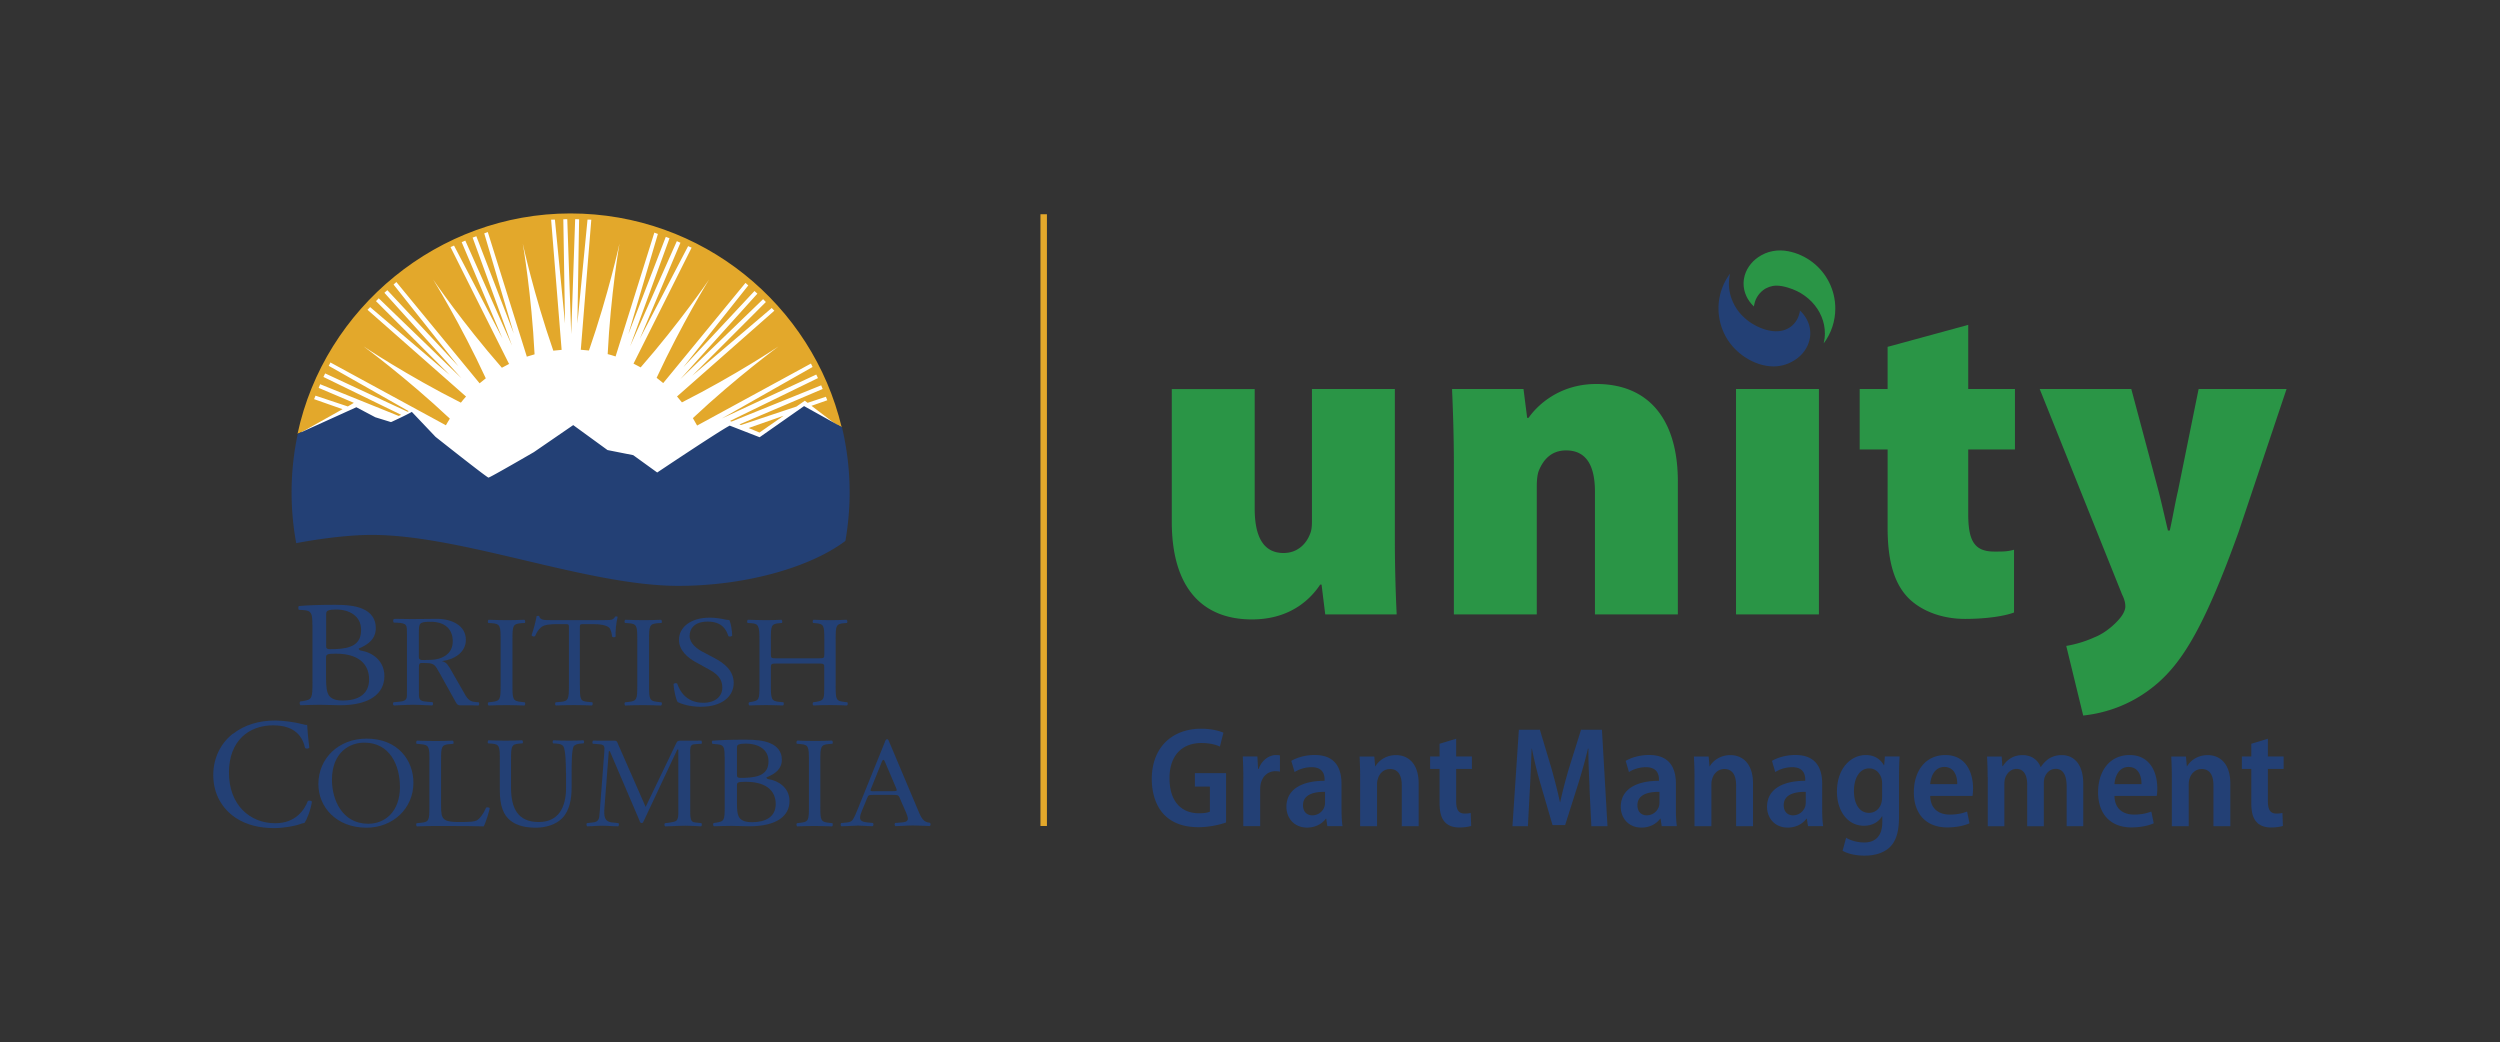 <svg id="Program" xmlns="http://www.w3.org/2000/svg" viewBox="0 0 436.66 182.06"><rect x="0" y="0" width="436.66" height="182.06" fill="#333333" stroke="none"/><defs><style>.cls-1{fill:#e3a82b}.cls-1,.cls-4,.cls-5{stroke-width:0}.cls-4{fill:#2a9546}.cls-5{fill:#234075}</style></defs><path style="fill:none;stroke-width:0" d="M0 0h436.66v182.06H0z"/><path id="Ruled_Line" data-name="Ruled Line" class="cls-1" d="M181.73 37.42h1.13v106.85h-1.13z"/><g id="BC_ID" data-name="BC ID"><g id="British_Columbia" data-name="British Columbia"><path id="A" class="cls-5" d="m162.44 143.76-.08-.07c-.13-.01-.24-.03-.34-.05-.97-.22-1.35-1.39-1.71-2.22l-5-11.85c-.05-.14-.15-.45-.35-.45-.27 0-.35.33-.42.52l-4.78 11.82c-.17.45-.62 1.53-.94 1.86-.25.25-.57.3-.91.34 0 0-.27.03-.4.04l-.59.06c-.15.14-.1.49.05.56l.92-.03c.65 0 1.31-.09 1.96-.09.55 0 1.1.06 1.65.08l.92.03c.15-.07.2-.43.05-.56l-.62-.07-.34-.03c-.57-.06-1.29-.17-1.29-.8 0-.43.2-.92.35-1.3l.74-1.77c.37-.85.22-.94 1.21-.94h3.37c1.19 0 1.02 0 1.54 1.2l.79 1.79c.12.31.35.83.35 1.16 0 .59-.65.63-1.25.68 0 0-.2.02-.37.03l-.6.04c-.15.13-.1.49.05.56.33-.01.93-.04.93-.04.7-.03 1.41-.08 2.1-.08.87 0 1.74.06 2.6.08.28 0 .04.02.37.03.15-.07.2-.43.05-.56zm-6.56-5.57h-2.92c-.1 0-.91.1-.91-.14 0-.07.05-.21.08-.29l1.75-4.34c.05-.12.23-.71.43-.71.15 0 .36.62.41.71l1.73 4.05s.18.43.18.52c0 .26-.58.19-.74.19z"/><path id="I" class="cls-5" d="M141.29 132.84c0-2.38-.05-2.77-1.48-2.88l-.61-.05c-.15-.09-.1-.49.05-.56 1.21.04 2.04.07 3.06.07s1.8-.02 3.01-.07c.15.07.19.47.05.56l-.61.05c-1.43.11-1.48.49-1.48 2.88v8.01c0 2.38.05 2.7 1.48 2.86l.61.07c.15.09.1.49-.05.56-1.21-.04-2.04-.07-3.01-.07-1.02 0-1.85.02-3.06.07-.15-.07-.19-.43-.05-.56l.61-.07c1.43-.16 1.48-.47 1.48-2.86v-8.01z"/><path id="B" class="cls-5" d="M126.56 132.2c0-1.68-.11-2.11-1.29-2.2l-.84-.08c-.1-.09-.15-.54.03-.55 1.42-.11 3.22-.18 5.67-.18 1.66 0 3.24.11 4.43.64 1.13.48 2 1.39 2 2.84 0 1.64-1.11 2.48-2.69 3.11 0 .23.21.29.5.34 1.42.23 3.53 1.36 3.53 3.79 0 2.63-2.27 4.41-7.01 4.41-.76 0-2.05-.07-3.16-.07s-2.05.05-3.03.07c-.16-.07-.21-.43-.05-.57l.48-.07c1.4-.21 1.45-.45 1.45-2.84v-8.63zm2.16 3.02c0 .64.03.68 1.37.64 2.69-.09 4.14-.77 4.14-2.91s-1.92-3.07-3.93-3.07c-.58 0-.97.05-1.21.14-.26.07-.37.18-.37.59v4.61zm0 5.27c0 .82.05 1.98.55 2.48.5.52 1.29.64 2.08.64 2.34 0 4.14-.91 4.14-3.18 0-1.79-1.05-3.88-5.24-3.88-1.42 0-1.53.14-1.53.59v3.36z"/><path id="M" class="cls-5" d="m121.88 143.7-.36-.03c-.26-.03-.49-.06-.67-.26-.31-.33-.29-1.29-.29-1.67v-9.86c0-.43-.1-1.36.21-1.69.16-.18.49-.21.78-.22l.34-.02.62-.04c.15-.09.1-.5-.05-.56-.33.01-.64 0-.92.02h-2.65c-.29 0-.55 0-.71.31l-5.41 11.26-4.78-10.88c-.16-.38-.18-.69-.68-.69h-2.76c-.29 0-.61 0-.94-.02-.15.07-.2.47-.05.56l.62.04.36.03c1.04.07 1.1.3 1.01 1.39l-.81 10.57c-.07 1.06-.13 1.62-1.24 1.72 0 0-.24.03-.36.04l-.62.07c-.15.13-.1.49.05.56l.91-.03c.56-.03 1.14-.08 1.71-.08.62 0 1.24.06 1.86.08.29 0 .59.02.92.03.15-.07.2-.43.05-.56l-.62-.07c-.16-.01-.35-.03-.35-.03-1.6-.11-1.57-1.24-1.47-2.63l.76-9.83h.18l5.17 12.1c.05.17.13.45.39.45.24 0 .31-.26.39-.43l5.83-12.41h.18v10.81c0 .43.05 1.31-.39 1.65-.23.17-.99.28-.99.28-.1.02-.21.03-.34.05l-.62.07c-.15.14-.1.49.05.56l.91-.03c.85-.02 1.71-.09 2.57-.09.62 0 1.83.06 1.83.06.29 0 .62.04.95.05.15-.07.2-.43.05-.56l-.62-.07z"/><path id="U" class="cls-5" d="M98.85 135.01c0-1.39-.05-3.98-.45-4.66-.17-.27-.6-.43-1.19-.47l-.6-.04c-.14-.16-.1-.45.05-.54.91.04 1.79.07 2.72.07 1 0 1.65-.02 2.5-.07.19.11.17.4.05.54l-.57.04c-.6.05-1.05.25-1.19.54-.33.74-.33 3.33-.33 4.59v2.54c0 1.96-.33 4.03-1.67 5.38-1.02 1.06-2.79 1.64-4.55 1.64-1.65 0-3.29-.29-4.46-1.24-1.26-.99-1.86-2.63-1.86-5.31v-5.31c0-2.34-.05-2.72-1.43-2.83l-.6-.04c-.14-.09-.1-.47.05-.54 1.19.04 2 .07 2.96.07s1.76-.02 2.93-.07c.14.07.19.45.05.54l-.57.04c-1.38.11-1.43.5-1.43 2.83v4.86c0 3.62 1.19 6.01 4.84 6.01 3.46 0 4.77-2.56 4.77-5.98v-2.59z"/><path id="L" class="cls-5" d="M75.01 132.8c0-2.36-.05-2.72-1.61-2.83l-.62-.05c-.15-.09-.1-.49.05-.56 1.39.04 2.23.07 3.22.07s1.81-.02 3.04-.07c.15.07.2.47.05.56l-.59.05c-1.46.11-1.51.47-1.51 2.83v7.83c0 1.42.07 2 .52 2.43.27.25.74.52 2.7.52 2.1 0 2.62-.09 3.02-.29.49-.27 1.14-1.08 1.63-2.23.15-.11.62-.02.62.13 0 .25-.69 2.54-1.04 3.15-1.26-.04-3.61-.07-6.16-.07h-2.28c-1.04 0-1.83.02-3.22.07-.15-.07-.2-.43-.05-.56l.74-.07c1.43-.14 1.48-.45 1.48-2.81v-8.1z"/><path id="O" class="cls-5" d="M55.61 136.95c0-4.5 3.54-7.94 8.41-7.94 5.45 0 8.19 3.76 8.19 7.71 0 4.54-3.64 7.85-8.19 7.85-5.24 0-8.41-3.58-8.41-7.62zm14.24.47c0-3.71-1.72-7.71-6.23-7.71-2.46 0-5.64 1.6-5.64 6.52 0 3.33 1.7 7.65 6.35 7.65 2.83 0 5.53-2.02 5.53-6.46z"/><path id="C" class="cls-5" d="M40.71 128.16c1.99-1.55 4.52-2.31 7.36-2.31 1.47 0 3.54.3 4.82.65.33.08.52.14.76.11.03.62.16 2.33.38 3.99-.14.19-.54.22-.74.05-.41-1.85-1.63-3.96-5.59-3.96-4.17 0-7.71 2.63-7.71 8.25s3.62 8.85 8.09 8.85c3.52 0 5.07-2.28 5.69-3.88.19-.13.6-.08.71.11-.19 1.41-.9 3.2-1.31 3.72-.33.05-.65.16-.95.27-.6.22-2.56.63-4.31.63-2.45 0-4.8-.49-6.79-1.82-2.18-1.49-3.87-3.96-3.87-7.47 0-3.01 1.36-5.59 3.43-7.2z"/><path id="H" class="cls-5" d="M135.85 115.89c-1.16 0-1.21.05-1.21.72v3.17c0 2.36.12 2.68 1.48 2.81l.7.07c.14.09.1.49-.05.56-1.31-.04-2.13-.07-3.07-.07-1.04 0-1.86.05-2.81.07-.15-.07-.19-.43-.05-.56l.41-.07c1.36-.23 1.4-.45 1.4-2.81v-8.1c0-2.36-.17-2.74-1.43-2.83l-.63-.04c-.14-.09-.1-.5.05-.56 1.19.02 2.01.07 3.05.07.94 0 1.77-.02 2.81-.07.15.07.19.47.05.56l-.46.04c-1.4.13-1.45.47-1.45 2.83v2.59c0 .7.05.72 1.21.72h6.92c1.16 0 1.21-.02 1.21-.72v-2.59c0-2.36-.05-2.7-1.48-2.83l-.46-.04c-.15-.09-.1-.5.05-.56 1.11.04 1.94.07 2.93.07s1.77-.02 2.85-.07c.15.07.19.47.05.56l-.51.04c-1.4.13-1.45.47-1.45 2.83v8.1c0 2.36.05 2.65 1.45 2.81l.58.07c.14.09.1.49-.05.56-1.16-.04-1.98-.07-2.93-.07-.99 0-1.86.02-2.93.07-.15-.07-.19-.43-.05-.56l.46-.07c1.48-.23 1.48-.45 1.48-2.81v-3.17c0-.67-.05-.72-1.21-.72h-6.92z"/><path id="S" class="cls-5" d="M122.5 123.45c-2.23 0-3.64-.58-4.14-.83-.32-.5-.66-2.09-.72-3.15.13-.16.53-.2.64-.07.4 1.15 1.48 3.35 4.56 3.35 2.23 0 3.32-1.24 3.32-2.59 0-.99-.24-2.09-2.18-3.15l-2.52-1.39c-1.33-.74-2.87-2.02-2.87-3.87 0-2.14 1.97-3.87 5.41-3.87.82 0 1.78.14 2.47.29.35.09.72.13.93.13.24.54.48 1.8.48 2.74-.11.14-.53.2-.66.07-.35-1.08-1.06-2.54-3.61-2.54s-3.16 1.46-3.16 2.5c0 1.3 1.27 2.25 2.26 2.77l2.12 1.12c1.67.88 3.32 2.18 3.32 4.32 0 2.47-2.2 4.16-5.65 4.16z"/><path id="I-2" data-name="I" class="cls-5" d="M111.31 111.73c0-2.38-.05-2.77-1.52-2.88l-.62-.04c-.15-.09-.1-.5.05-.56 1.25.04 2.1.07 3.15.07s1.85-.02 3.1-.07c.15.07.2.47.05.56l-.63.04c-1.47.11-1.52.49-1.52 2.88v8.01c0 2.38.05 2.7 1.52 2.86l.63.07c.15.09.1.49-.05.56-1.25-.04-2.1-.07-3.1-.07-1.05 0-1.9.02-3.15.07-.15-.07-.2-.43-.05-.56l.62-.07c1.47-.16 1.52-.47 1.52-2.86v-8.01z"/><path id="T" class="cls-5" d="M101.29 119.78c0 2.36.05 2.7 1.4 2.81l.75.07c.14.09.09.49-.05.56-1.33-.04-2.13-.07-3.06-.07s-1.75.02-3.25.07c-.14-.07-.19-.45 0-.56l.84-.07c1.33-.11 1.45-.45 1.45-2.81v-10.05c0-.7 0-.72-.7-.72h-1.29c-1.01 0-2.29.04-2.88.56-.56.49-.79.99-1.05 1.55-.19.13-.51.02-.61-.16.37-1.01.73-2.45.89-3.35.07-.04.37-.07.45 0 .14.72.91.7 1.99.7h9.47c1.26 0 1.47-.05 1.82-.63.12-.04.37-.02.42.07-.26.92-.42 2.74-.35 3.42-.09.18-.49.18-.61.04-.07-.56-.23-1.39-.59-1.64-.54-.38-1.43-.56-2.71-.56h-1.66c-.7 0-.68.02-.68.76v10.01z"/><path id="I-3" data-name="I" class="cls-5" d="M87.44 111.73c0-2.38-.05-2.77-1.52-2.88l-.62-.04c-.15-.09-.1-.5.05-.56 1.25.04 2.1.07 3.15.07s1.85-.02 3.1-.07c.15.07.2.47.05.56l-.62.04c-1.47.11-1.52.49-1.52 2.88v8.01c0 2.38.05 2.7 1.52 2.86l.62.07c.15.09.1.49-.05.56-1.25-.04-2.1-.07-3.1-.07-1.05 0-1.9.02-3.15.07-.15-.07-.2-.43-.05-.56l.62-.07c1.47-.16 1.52-.47 1.52-2.86v-8.01z"/><path id="R" class="cls-5" d="m83.62 122.66-.62-.05c-.13-.01-.24-.03-.34-.05-.91-.16-1.28-.98-1.71-1.73l-2.16-3.76c-.37-.63-.77-1.47-1.63-1.59 2.21-.27 4.21-1.54 4.21-3.73 0-2.53-2.51-3.66-5.04-3.66-1.52 0-2.9.04-4.45.04-.85 0-1.87-.04-2.72-.04-.47 0-.48.1-.48.36 0 .39.16.28.67.31 1.8.1 1.73.44 1.73 1.98v9.86c0 1.41.12 1.83-1.36 1.96 0 0-.23.02-.36.04l-.63.06c-.15.13-.1.49.05.56.33-.01.92-.04.92-.04.82-.02 1.64-.09 2.46-.09s1.61.06 2.42.09l.92.03c.15-.07.2-.43.05-.56l-.63-.06c-.13-.01-.35-.03-.35-.03-1.5-.1-1.4-.52-1.4-1.97v-3.71c0-.22-.03-.8.13-.96.13-.15.37-.12.59-.12 2.03 0 2 .19 2.96 1.88l2.61 4.7c.21.36.37.82.91.82h2.27c.29 0 .59.02.92.03.15-.07.2-.43.05-.56zm-9.1-7.39c-.45 0-1.36.17-1.36-.43v-4.31c0-1.69.05-1.93 2.08-1.93 2.37 0 3.84 1.2 3.84 3.42 0 .96-.35 1.86-1.23 2.46-1.01.7-2.11.79-3.33.79z"/><path id="B-2" data-name="B" class="cls-5" d="M54.56 109.14c0-1.95-.14-2.47-1.45-2.57l-.91-.06c-.15-.12-.11-.65.03-.66 1.58-.14 3.56-.21 6.28-.21 1.84 0 3.59.13 4.91.74 1.26.55 2.22 1.61 2.22 3.29 0 1.9-1.23 2.87-2.98 3.61 0 .26.23.34.56.39 1.58.26 3.92 1.58 3.92 4.4 0 3.06-2.51 5.11-7.77 5.11-.85 0-2.28-.08-3.51-.08s-2.28.05-3.36.08c-.17-.08-.23-.5-.06-.66l.53-.08c1.55-.24 1.61-.53 1.61-3.29v-10zm2.4 3.5c0 .74.03.79 1.52.74 2.98-.1 4.59-.89 4.59-3.37s-2.13-3.55-4.35-3.55c-.64 0-1.08.05-1.34.16-.29.08-.41.21-.41.68v5.34zm0 6.11c0 .95.06 2.29.61 2.87.56.61 1.43.74 2.31.74 2.6 0 4.59-1.05 4.59-3.69 0-2.08-1.17-4.5-5.82-4.5-1.58 0-1.7.16-1.7.68v3.9z"/></g><path id="White_Symbol_Bkgd" data-name="White Symbol Bkgd" d="M64.89 92.49c15.81 0 37.68 8.9 53.55 8.9 11.32 0 22.37-3.02 28.66-7.47.44-2.61.67-5.3.67-8.03 0-26.57-21.54-48.11-48.11-48.11S51.55 59.32 51.55 85.89c0 2.71.23 5.36.66 7.94 1.73-.32 7.63-1.34 12.68-1.34z" style="fill:#fff;stroke-width:0"/><g id="Gold_Sunrays" data-name="Gold Sunrays"><path class="cls-1" d="m130.75 74.76 1.9.79 4.22-2.94-6.12 2.15z"/><path class="cls-1" d="m59.86 71.48-5-1.76.25-.61 5.63 1.88h.02l.74-.44.3-.19-6.14-2.61.26-.64 13.71 5.54.45-.19-13.59-6.62.3-.62 14.4 6.7.2-.1-13.97-7.92.29-.59 20.17 10.97c.16-.31.51-.86.69-1.16C70.9 65.91 63.5 60.5 63.5 60.5s7.61 5.1 17 9.83c.31-.39.56-.7.9-1.07L64.19 54.11l.46-.47 13.89 11.84L65.67 52.6l.48-.5 14.44 13.96-13.45-14.92.51-.46 12.43 13.31L68.74 49.7l.49-.44 14.54 17.69c.38-.32.69-.57 1.08-.87-4.4-9.52-9.2-17.26-9.2-17.26s5.11 7.52 12.01 15.41c.42-.24.85-.46 1.29-.68l-.07-.05-10.19-20.34.61-.27 8.44 16.18-7.1-16.77.63-.28 8.16 18.35-6.88-18.87.65-.24 6.54 17-5.16-17.5.62-.23L92 62.24v.06c.45-.15.91-.29 1.37-.41-.52-10.43-2.06-19.34-2.06-19.34s1.91 8.84 5.33 18.7c.48-.06.96-.11 1.44-.14l-.02-.02h.06l-.03-.05-1.83-22.67.66-.02 1.77 18.16-.3-18.21.69-.02.69 20.08.69-20.08.69.02-.3 18.21 1.77-18.16.66.02-1.83 22.67-.03.05h.04c.47.03.94.08 1.41.13 3.42-9.85 5.33-18.67 5.33-18.67s-1.54 8.89-2.06 19.3c.47.12.93.26 1.38.41l6.77-21.63.62.23-5.16 17.5 6.54-16.99.65.24-6.88 18.87 8.16-18.36.63.28-7.1 16.77 8.44-16.18.61.27-10.15 20.26h.02c.42.21.83.43 1.23.65 6.87-7.86 11.95-15.34 11.95-15.34s-4.77 7.69-9.16 17.16c.39.3.77.6 1.15.92l14.37-17.5.49.44-11.35 14.29 12.43-13.31.51.46-13.45 14.92 14.45-13.96.48.5-12.87 12.88 13.89-11.83.46.47-17 14.98c.3.34.58.68.86 1.03 9.33-4.72 16.87-9.77 16.87-9.77s-7.33 5.36-14.96 12.52c.21.35.55.94.74 1.3l19.88-10.83.29.6-15.87 9 16.51-7.68.3.62-15.38 7.49.29.1 15.65-6.33.26.64-14.54 6.19.27.11 9.69-3.23 1.46-1.02.49.37 3.19-1.06.25.61-2.76.97 3.99 3.04 1.28.71c-5.12-21.42-24.4-37.35-47.39-37.35S56.68 53.77 51.97 75.77l.18-.09.58-.26.36-.17 6.72-3.77z"/></g><path id="Blue_Mountains_Water" data-name="Blue Mountains Water" class="cls-5" d="M51.74 94.87s7.19-1.44 13.19-1.44c15.81 0 37.68 8.9 53.55 8.9 11.64 0 22.99-3.19 29.18-7.85.48-2.75.74-5.59.74-8.48 0-3.92-.47-7.73-1.34-11.38l-6.62-3.69-7.76 5.44-5.22-2.03c-1.77.89-12.67 8.19-12.67 8.19l-4.19-3.03-4.49-.89-5.99-4.36-6.87 4.72s-7.66 4.45-7.93 4.45-9.25-7.12-9.25-7.12l-4.14-4.36c-.7.44-3.52 1.74-3.52 1.74l-.14.04-2.72-.84-3.31-1.75-10.05 4.56-.18.09a48.67 48.67 0 0 0-1.08 10.24c0 3.03.28 5.99.81 8.86z"/></g><g><path class="cls-4" d="M243.63 93.87c0 5.6.16 10.08.32 13.44h-12.48l-.64-5.2h-.24c-1.44 2.16-4.88 6.08-11.92 6.08-8.8 0-14-5.68-14-17.04v-23.2h14.48v20.88c0 5.04 1.6 7.76 5.04 7.76 2.64 0 4.08-1.84 4.64-3.36.24-.56.32-1.28.32-2.08v-23.2h14.48v25.92zM253.94 81.39c0-5.28-.16-9.76-.32-13.44h12.48l.64 5.04h.24c1.44-2.08 5.28-5.92 11.84-5.92 9.2 0 14.24 6.24 14.24 17.04v23.2h-14.48V85.87c0-4.56-1.52-7.2-5.04-7.2-2.8 0-4.08 1.92-4.72 3.44-.32.72-.4 1.84-.4 2.88v22.32h-14.48V81.39zM303.22 107.31V67.95h14.48v39.36h-14.48zM343.78 56.74v11.2h8.16V78.5h-8.16v11.28c0 4.64 1.04 6.56 4.56 6.56 1.68 0 2.24 0 3.44-.32v10.96c-1.68.64-4.88 1.12-8.56 1.12-4.24 0-7.76-1.52-9.84-3.6-2.4-2.4-3.68-6.24-3.68-12.24V78.5h-4.88V67.94h4.88v-7.36l14.08-3.84zM372.26 67.94l4.72 17.68c.56 2.16 1.2 5.04 1.68 7.04h.32c.48-2.08.96-4.96 1.44-6.96l3.6-17.76h15.36l-8.4 25.04c-5.92 16.48-9.76 22.48-14 26.24-4.56 4-9.44 5.36-13.12 5.76l-2.96-12.16a20.3 20.3 0 0 0 4.96-1.52c1.84-.72 3.68-2.32 4.64-3.6.4-.56.72-1.2.72-1.76 0-.48-.08-1.12-.56-2.08l-14.4-35.92h16z"/><path class="cls-5" d="M214.14 143.66c-.97.35-2.85.82-4.77.82-2.5 0-4.45-.65-5.9-2.05-1.47-1.42-2.3-3.72-2.3-6.4.03-5.65 3.72-8.75 8.62-8.75 1.8 0 3.2.38 3.9.7l-.62 2.42c-.77-.35-1.75-.62-3.25-.62-3.17 0-5.55 1.97-5.55 6.15s2.17 6.12 5.15 6.12c.92 0 1.58-.12 1.9-.28v-4.38h-2.62v-2.35h5.45v8.6zM217.17 135.91c0-1.48-.05-2.7-.1-3.78h2.55l.12 2.18h.1c.55-1.58 1.85-2.43 3.05-2.43.3 0 .47.03.67.05v2.85c-.22-.05-.45-.08-.8-.08-1.3 0-2.27.88-2.57 2.25-.05.28-.08.62-.08 1v6.35h-2.95v-8.4zM234.32 141.43c0 1.05.05 2.1.17 2.87h-2.65l-.2-1.32h-.05c-.7.95-1.88 1.57-3.3 1.57-2.25 0-3.6-1.67-3.6-3.62 0-3.07 2.7-4.55 6.67-4.55v-.23c0-.95-.37-2.15-2.27-2.15-1.1 0-2.2.35-2.97.85l-.58-1.95c.83-.5 2.3-1.03 4.1-1.03 3.65 0 4.67 2.38 4.67 5.02v4.53zm-2.88-3.12c-1.82-.03-3.85.4-3.85 2.32 0 1.25.77 1.78 1.62 1.78 1.05 0 1.88-.68 2.15-1.6.05-.2.08-.43.08-.65v-1.85zM237.57 135.71c0-1.4-.05-2.5-.1-3.57h2.57l.15 1.7h.05c.55-.95 1.8-1.95 3.6-1.95 2.08 0 3.95 1.43 3.95 4.97v7.45h-2.95v-7.12c0-1.6-.52-2.87-2.05-2.87-1.08 0-1.85.75-2.12 1.7-.1.27-.15.65-.15 1.02v7.27h-2.95v-8.6zM254.34 129.03v3.1h2.75v2.18h-2.75v5.67c0 1.47.45 2.12 1.47 2.12.47 0 .75-.03 1.07-.12l.08 2.28c-.45.15-1.2.27-2.1.27-1.05 0-1.92-.32-2.47-.92-.65-.68-.95-1.72-.95-3.38v-5.92h-1.65v-2.18h1.65v-2.22l2.9-.88zM277.64 137.53c-.1-2.07-.22-4.6-.2-6.77h-.08c-.47 2-1.1 4.2-1.72 6.2l-2.27 7.15h-2.2l-2.05-7.02a72.7 72.7 0 0 1-1.55-6.32h-.05c-.08 2.12-.17 4.67-.3 6.87l-.35 6.67h-2.7l1.12-16.85h3.67l2.03 6.77c.57 2.05 1.07 3.97 1.47 5.87h.05c.4-1.85.92-3.82 1.52-5.87l2.12-6.77h3.65l.97 16.85h-2.82l-.33-6.77zM292.72 141.43c0 1.05.05 2.1.17 2.87h-2.65l-.2-1.32h-.05c-.7.95-1.87 1.57-3.3 1.57-2.25 0-3.6-1.67-3.6-3.62 0-3.07 2.7-4.55 6.67-4.55v-.23c0-.95-.38-2.15-2.27-2.15-1.1 0-2.2.35-2.97.85l-.57-1.95c.82-.5 2.3-1.03 4.1-1.03 3.65 0 4.67 2.38 4.67 5.02v4.53zm-2.87-3.12c-1.83-.03-3.85.4-3.85 2.32 0 1.25.78 1.78 1.62 1.78 1.05 0 1.87-.68 2.15-1.6.05-.2.08-.43.08-.65v-1.85zM295.97 135.71c0-1.4-.05-2.5-.1-3.57h2.57l.15 1.7h.05c.55-.95 1.8-1.95 3.6-1.95 2.07 0 3.95 1.43 3.95 4.97v7.45h-2.95v-7.12c0-1.6-.53-2.87-2.05-2.87-1.07 0-1.85.75-2.12 1.7-.1.27-.15.65-.15 1.02v7.27h-2.95v-8.6zM318.27 141.43c0 1.05.05 2.1.17 2.87h-2.65l-.2-1.32h-.05c-.7.95-1.87 1.57-3.3 1.57-2.25 0-3.6-1.67-3.6-3.62 0-3.07 2.7-4.55 6.67-4.55v-.23c0-.95-.38-2.15-2.27-2.15-1.1 0-2.2.35-2.97.85l-.57-1.95c.82-.5 2.3-1.03 4.1-1.03 3.65 0 4.67 2.38 4.67 5.02v4.53zm-2.87-3.12c-1.83-.03-3.85.4-3.85 2.32 0 1.25.78 1.78 1.62 1.78 1.05 0 1.87-.68 2.15-1.6.05-.2.08-.43.08-.65v-1.85zM331.69 142.63c0 2.65-.5 4.3-1.67 5.4-1.12 1.03-2.72 1.42-4.37 1.42-1.42 0-2.87-.3-3.82-.85l.62-2.27c.7.42 1.85.82 3.17.82 1.87 0 3.15-1.05 3.15-3.57v-1h-.05c-.6 1-1.72 1.65-3.15 1.65-2.85 0-4.72-2.57-4.72-5.95 0-4.07 2.4-6.4 5.05-6.4 1.62 0 2.6.83 3.15 1.78h.05l.12-1.53h2.57c-.05.88-.1 1.93-.1 3.6v6.9zm-2.95-5.77c0-.3-.03-.6-.1-.85-.28-1-1.03-1.8-2.17-1.8-1.57 0-2.65 1.55-2.65 3.97 0 2.25.97 3.8 2.62 3.8.98 0 1.83-.6 2.15-1.67.1-.33.15-.72.15-1.08v-2.37zM337.14 139.03c.05 2.35 1.62 3.25 3.42 3.25 1.28 0 2.2-.22 3.02-.53l.42 2.05c-.95.43-2.32.72-3.9.72-3.7 0-5.82-2.4-5.82-6.12s2-6.52 5.52-6.52 4.82 2.97 4.82 5.82c0 .6-.05 1.05-.1 1.32h-7.4zm4.72-2.07c.03-1.38-.52-3-2.25-3s-2.38 1.7-2.47 3h4.72zM347.17 135.71c0-1.4-.05-2.5-.1-3.57h2.55l.12 1.68h.08c.58-.93 1.65-1.93 3.45-1.93 1.52 0 2.65.8 3.15 2.07h.05c.4-.62.88-1.1 1.4-1.45.65-.4 1.35-.62 2.25-.62 1.97 0 3.75 1.4 3.75 5.02v7.4h-2.9v-6.92c0-1.88-.55-3.1-1.92-3.1-.95 0-1.65.67-1.95 1.55-.08.3-.12.68-.12 1.03v7.45h-2.9v-7.27c0-1.52-.52-2.75-1.87-2.75-1 0-1.72.77-2 1.67-.08.28-.12.65-.12 1v7.35h-2.9v-8.6zM369.32 139.03c.05 2.35 1.62 3.25 3.42 3.25 1.27 0 2.2-.22 3.02-.53l.42 2.05c-.95.43-2.32.72-3.9.72-3.7 0-5.82-2.4-5.82-6.12s2-6.52 5.52-6.52 4.82 2.97 4.82 5.82c0 .6-.05 1.05-.1 1.32h-7.4zm4.72-2.07c.03-1.38-.52-3-2.25-3s-2.38 1.7-2.47 3h4.72zM379.34 135.71c0-1.4-.05-2.5-.1-3.57h2.57l.15 1.7h.05c.55-.95 1.8-1.95 3.6-1.95 2.08 0 3.95 1.43 3.95 4.97v7.45h-2.95v-7.12c0-1.6-.52-2.87-2.05-2.87-1.07 0-1.85.75-2.12 1.7-.1.27-.15.65-.15 1.02v7.27h-2.95v-8.6zM396.12 129.03v3.1h2.75v2.18h-2.75v5.67c0 1.47.45 2.12 1.47 2.12.47 0 .75-.03 1.07-.12l.08 2.28c-.45.15-1.2.27-2.1.27-1.05 0-1.92-.32-2.47-.92-.65-.68-.95-1.72-.95-3.38v-5.92h-1.65v-2.18h1.65v-2.22l2.9-.88z"/><g><path class="cls-4" d="M320.56 53.87c0-1.58-.37-3.15-1.08-4.56s-1.69-2.58-2.91-3.52-2.7-1.61-4.23-1.91c-1.84-.36-3.71-.03-5.26 1.05-1.27.88-2.22 2.22-2.47 3.75-.05.28-.07.57-.07.86 0 1.49.66 2.92 1.82 4.01-.04-.04.04-.36.06-.41.03-.14.06-.28.1-.41.08-.27.19-.53.33-.77.27-.48.63-.91 1.07-1.25.67-.52 1.5-.81 2.35-.82.69 0 1.38.15 2.03.35.54.16 1.06.36 1.56.6.96.47 1.85 1.11 2.59 1.88s1.3 1.62 1.7 2.58.59 1.92.59 2.92c0 .6-.07 1.18-.2 1.75 1.31-1.75 2.02-3.87 2.02-6.09z"/><path class="cls-5" d="M300.16 53.87c0 2.23.74 4.42 2.1 6.18s3.44 3.19 5.68 3.72c1.3.31 2.6.32 3.87-.09 1.01-.33 1.95-.87 2.71-1.62 1.03-1.02 1.67-2.4 1.67-3.85 0-1.49-.66-2.91-1.83-3.99.08.07-.11.66-.14.76-.07.25-.17.5-.29.73-.24.46-.57.87-.97 1.21-1.97 1.65-4.82.86-6.81-.33a9.12 9.12 0 0 1-2.33-2c-1.16-1.42-1.84-3.21-1.84-5.05 0-.59.07-1.18.2-1.75a10.124 10.124 0 0 0-2.02 6.09z"/></g></g></svg>